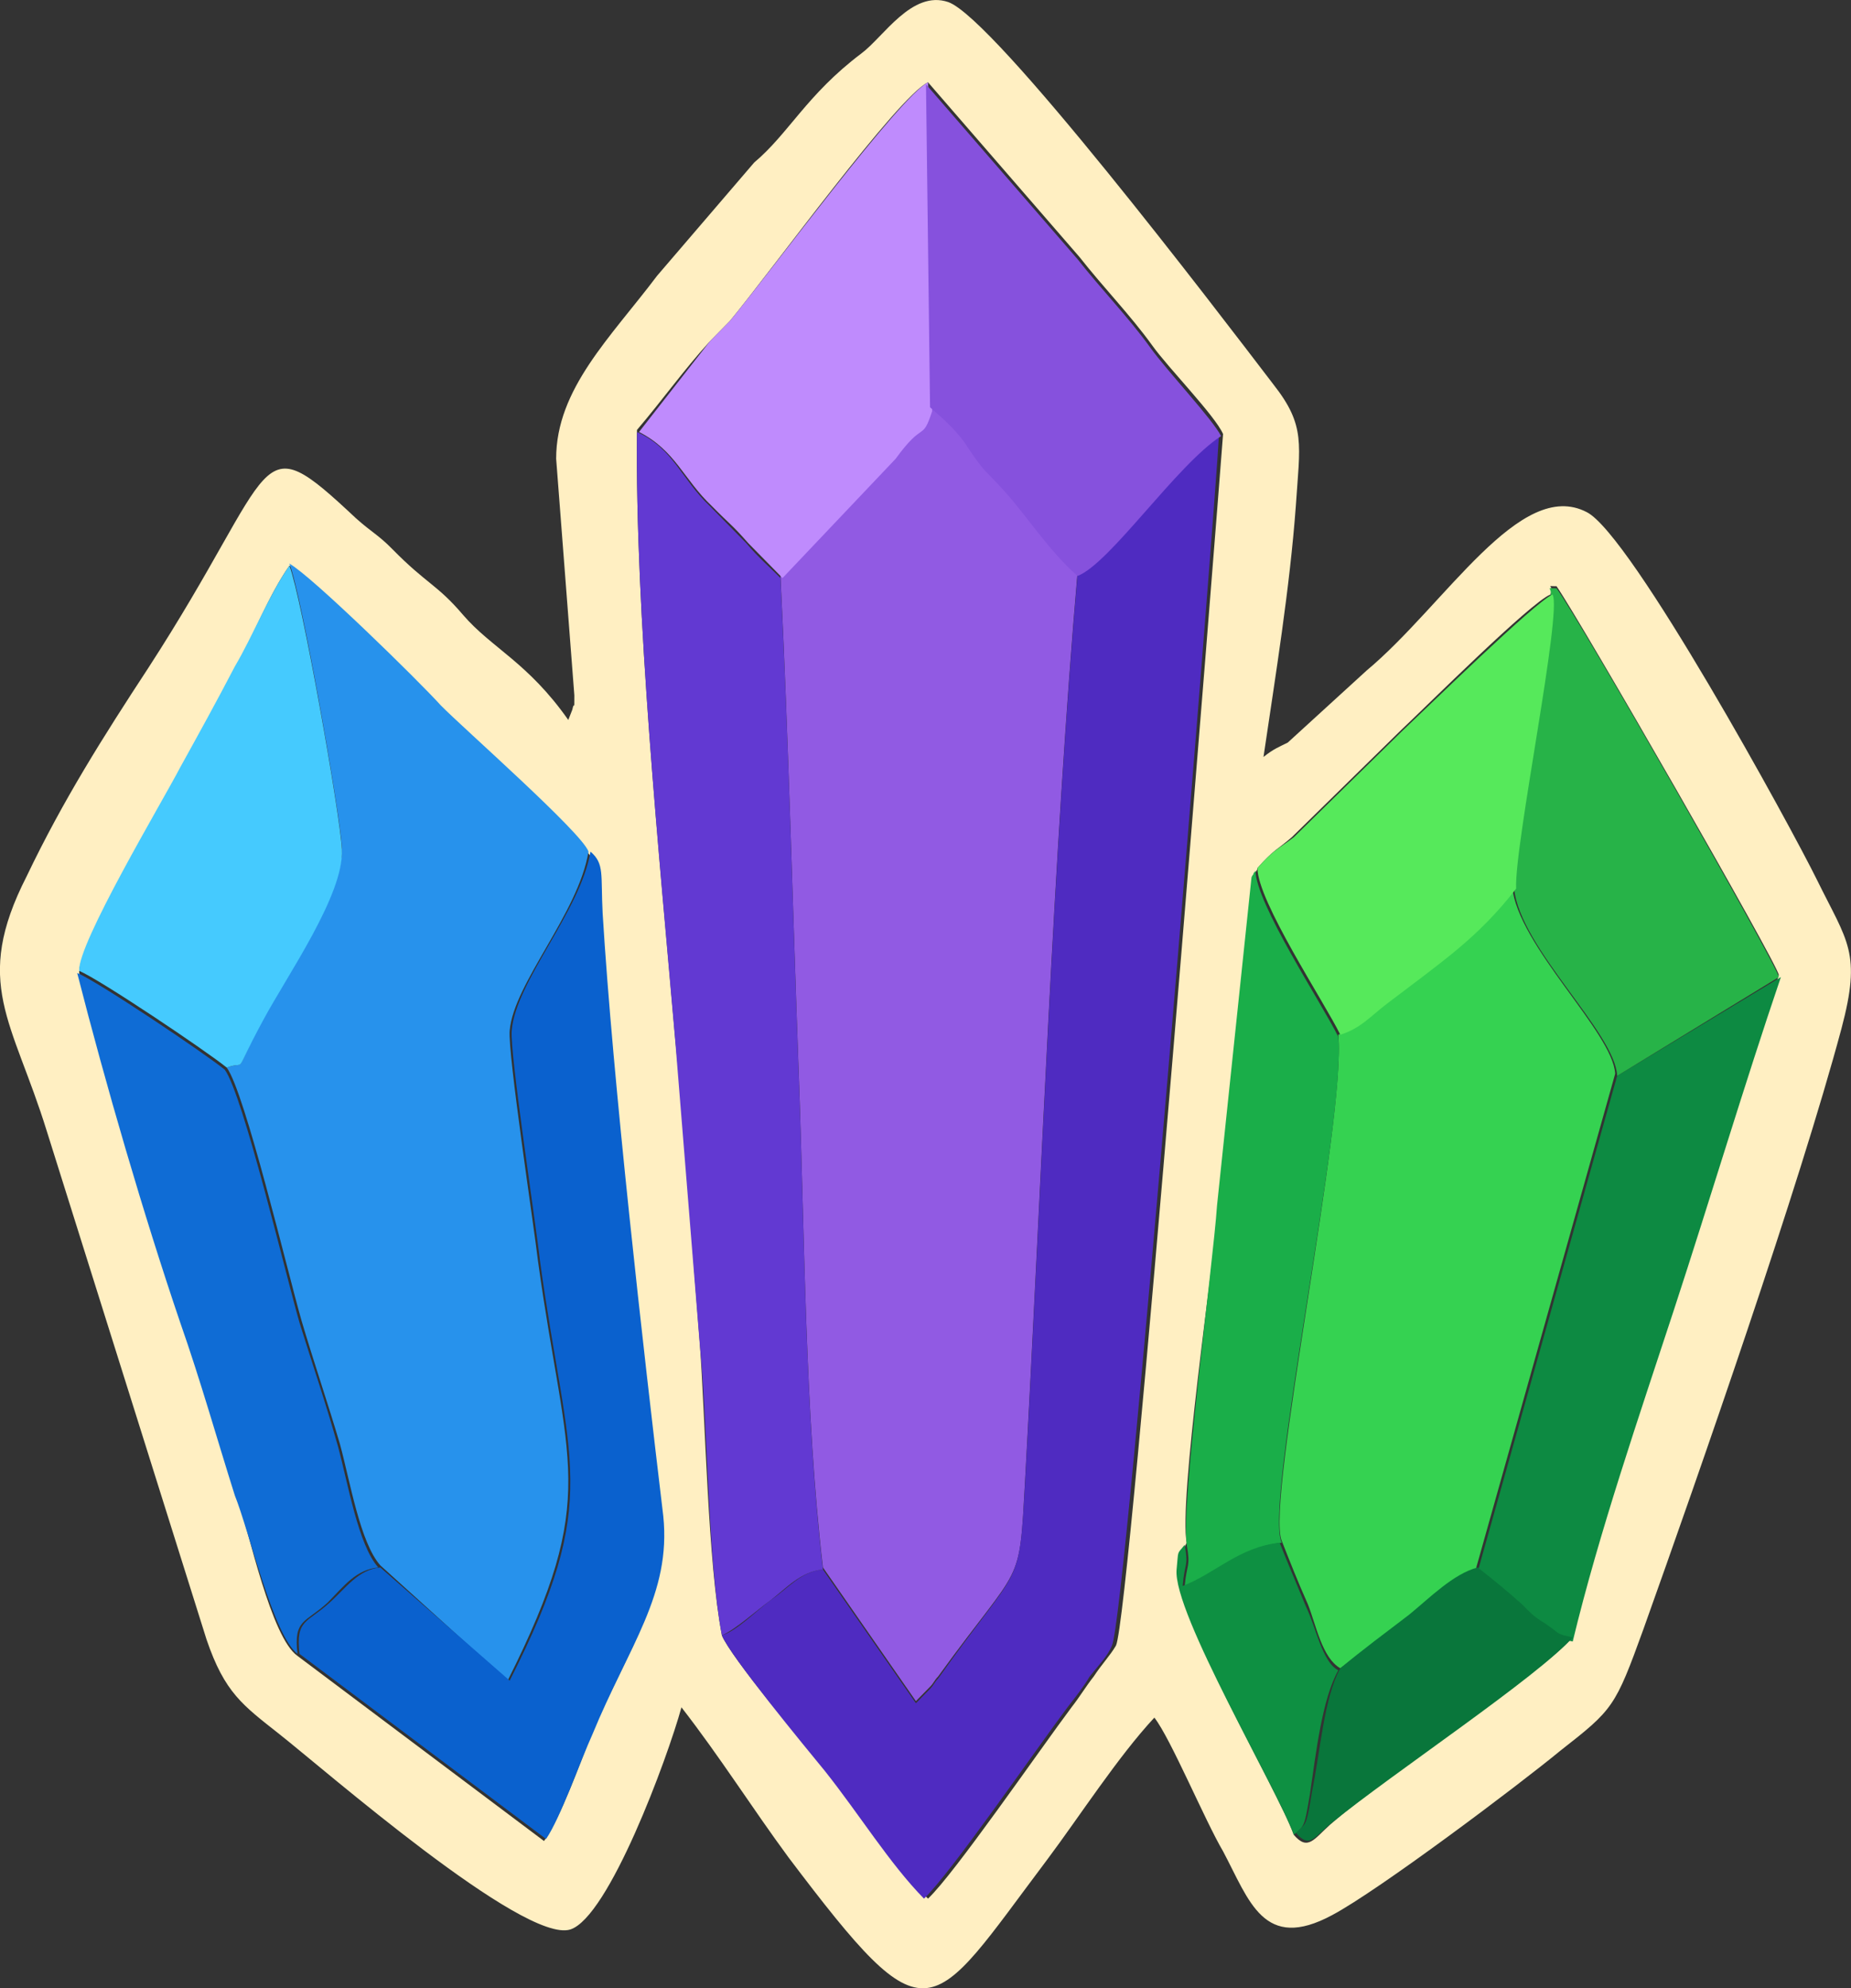 <svg width="122" height="131" viewBox="0 0 122 131" fill="none" xmlns="http://www.w3.org/2000/svg">
<rect x="0" y="0" width="122" height="131" fill="#333333" stroke="none"/>
<g clip-path="url(#clip0_449_6021)">
<path fill-rule="evenodd" clip-rule="evenodd" d="M83.277 49.874C84.076 44.453 85.009 38.761 85.408 33.34C85.675 29.274 86.074 28.054 83.943 25.344C80.213 20.465 65.561 1.22 62.498 0.136C60.1 -0.677 58.235 2.44 56.77 3.524C53.173 6.234 51.975 8.809 49.71 10.707L43.316 18.161C40.253 22.227 36.656 25.615 36.656 30.223L37.855 45.808C37.855 47.028 37.855 46.079 37.722 46.757L37.456 47.434C34.791 43.64 32.394 42.691 30.529 40.523C28.797 38.49 28.131 38.49 25.867 36.186C24.935 35.237 24.535 35.102 23.469 34.153C16.676 27.783 18.541 30.494 9.75 44.046C6.819 48.519 4.155 52.72 1.757 57.734C-1.839 64.782 0.825 67.221 3.089 74.54L13.612 108.015C14.811 111.539 16.01 112.352 18.408 114.249C21.338 116.553 34.525 128.073 37.589 127.124C40.12 126.311 43.983 115.875 44.915 112.487C47.446 115.74 49.577 119.128 51.975 122.381C61.299 134.714 61.166 132.952 69.025 122.516C71.156 119.67 73.687 115.74 76.084 113.165C77.15 114.52 79.414 119.941 80.613 121.974C82.345 125.227 83.277 128.615 87.806 126.175C90.87 124.549 100.061 117.637 102.858 115.333C106.321 112.623 106.454 112.487 108.319 107.337C112.049 96.902 118.576 78.199 121.373 67.763C122.705 62.749 121.773 62.071 119.775 58.005C118.043 54.482 107.52 35.237 104.59 33.746C100.194 31.442 95.265 39.845 90.07 44.182L84.876 48.925C84.343 49.196 83.943 49.332 83.277 49.874ZM47.579 107.744C46.647 102.865 46.513 93.784 46.114 88.364C45.581 81.723 45.181 75.217 44.515 68.577C43.45 56.244 41.851 40.523 41.984 28.325C43.716 26.292 45.048 24.395 46.78 22.497C47.313 21.955 47.579 21.684 48.112 21.142C50.909 17.754 59.168 6.37 61.166 5.421L71.156 16.941C72.754 18.974 74.486 20.736 75.951 22.769C77.017 24.259 80.08 27.377 80.613 28.596C80.213 33.882 74.486 106.524 73.553 108.421C73.154 109.099 72.621 109.641 72.088 110.454C71.555 111.132 71.156 111.81 70.623 112.487C68.492 115.333 62.897 123.465 61.166 125.091C58.901 122.923 56.903 119.67 54.639 116.689C53.04 115.062 48.112 109.099 47.579 107.744ZM19.074 37.27C20.539 38.083 27.599 44.995 29.064 46.621C30.396 48.112 38.388 55.024 38.788 56.244C39.587 57.057 39.32 57.734 39.587 60.309C40.386 71.287 42.384 88.906 43.583 100.019C44.116 105.033 41.452 108.557 38.921 114.385C38.255 116.146 36.923 119.806 35.857 121.296L19.607 109.099C17.875 107.879 16.41 100.967 15.61 98.528C14.412 94.733 13.213 90.939 12.014 87.144C9.616 80.096 6.952 71.423 5.221 64.104C5.087 62.342 10.682 52.991 11.881 50.823C13.08 48.654 14.278 46.35 15.477 44.182C16.676 41.878 17.742 39.167 19.074 37.27ZM103.524 108.015C101.259 110.454 91.536 116.824 87.673 120.212C86.607 121.161 86.208 121.974 85.275 120.89C84.21 117.908 77.283 106.253 77.683 103.271C77.949 101.916 77.816 102.458 78.216 101.645C77.683 98.934 79.947 83.349 80.347 79.283L82.611 57.734C82.611 57.599 82.744 57.463 82.744 57.463C82.744 57.463 82.878 57.328 82.878 57.192C83.943 55.973 84.21 55.973 85.142 55.16L92.335 48.112C94.067 46.486 100.86 39.709 102.192 39.167C102.458 38.49 101.792 38.625 102.592 38.625C104.19 40.929 117.111 63.427 117.244 64.24C114.979 71.152 112.715 78.877 110.184 86.195C107.92 93.242 105.256 100.832 103.524 108.015Z" fill="#FFEFC2"/>
<path fill-rule="evenodd" clip-rule="evenodd" d="M51.443 37.947C51.976 48.789 52.243 59.767 52.642 70.609C53.042 81.18 53.042 93.106 54.241 103.271L60.368 112.08L61.3 111.131C61.567 110.86 61.567 110.725 61.833 110.453C67.428 102.728 67.161 104.761 67.561 97.578C68.626 78.198 69.426 56.243 71.024 37.676C69.159 36.049 67.694 33.745 66.229 32.119C64.764 30.628 65.03 31.035 63.831 29.273C63.165 28.189 62.099 27.511 61.3 26.562C60.634 28.595 60.767 27.24 58.903 29.68L51.443 37.947Z" fill="#915AE3"/>
<path fill-rule="evenodd" clip-rule="evenodd" d="M14.945 70.339C16.144 71.965 18.941 83.756 19.874 87.008C20.673 89.719 21.605 92.43 22.405 95.14C23.071 97.58 23.737 101.645 25.069 103.136L33.46 110.726C39.588 98.528 37.323 96.631 35.459 83.078C35.192 80.774 33.46 69.39 33.594 67.899C33.86 64.782 38.123 60.174 38.788 56.108C38.389 54.889 30.53 47.977 29.065 46.486C27.599 44.86 20.54 37.948 19.075 37.135C19.874 39.168 22.405 53.533 22.538 55.837C22.671 58.819 18.808 64.105 17.343 67.086C15.212 71.152 16.41 69.797 14.945 70.339Z" fill="#2792EC"/>
<path fill-rule="evenodd" clip-rule="evenodd" d="M71.024 37.812C69.425 56.379 68.626 78.469 67.56 97.714C67.161 104.897 67.294 102.864 61.833 110.589C61.566 110.86 61.566 110.996 61.3 111.267L60.367 112.216L54.24 103.406C52.775 103.542 51.976 104.626 50.777 105.439C49.711 106.252 48.513 107.472 47.58 107.743C48.113 109.098 53.041 115.062 54.373 116.688C56.638 119.534 58.636 122.787 60.9 125.091C62.632 123.464 68.226 115.333 70.358 112.487C70.891 111.809 71.423 111.131 71.823 110.454C72.356 109.776 73.022 109.098 73.288 108.421C74.221 106.523 80.081 33.746 80.348 28.596C77.551 30.493 73.288 36.998 71.024 37.812Z" fill="#4F2BC1"/>
<path fill-rule="evenodd" clip-rule="evenodd" d="M88.207 68.17C88.74 73.727 83.412 98.935 84.477 101.51C85.01 102.865 85.543 104.22 86.209 105.711C86.742 107.066 87.141 109.235 88.34 109.912C89.939 108.692 91.404 107.608 92.736 106.524C94.201 105.44 95.666 103.814 97.265 103.407L106.456 70.745C106.322 68.034 100.062 62.342 99.662 58.412C97.265 61.665 94.867 63.156 91.137 66.002C90.205 66.95 89.539 67.763 88.207 68.17Z" fill="#35D251"/>
<path fill-rule="evenodd" clip-rule="evenodd" d="M47.581 107.744C48.513 107.337 49.845 106.118 50.778 105.44C51.843 104.627 52.776 103.543 54.241 103.407C53.042 93.243 53.042 81.181 52.642 70.745C52.243 59.768 51.977 48.925 51.444 38.083C50.778 37.406 49.978 36.728 49.179 35.779C48.114 34.695 47.98 34.56 46.782 33.34C44.917 31.578 44.384 29.545 41.986 28.461C41.853 40.523 43.452 56.379 44.517 68.712C45.05 75.353 45.583 81.858 46.116 88.499C46.648 93.785 46.648 102.865 47.581 107.744Z" fill="#6239D2"/>
<path fill-rule="evenodd" clip-rule="evenodd" d="M25.068 103.273C23.603 103.408 22.804 104.628 21.738 105.577C20.273 106.932 19.474 106.661 19.74 108.965L35.991 121.162C36.923 119.807 38.255 116.012 39.055 114.25C41.452 108.423 44.249 105.034 43.717 99.885C42.385 88.771 40.387 71.153 39.721 60.175C39.587 57.6 39.854 56.922 38.921 56.109C38.255 60.04 33.993 64.647 33.727 67.9C33.593 69.391 35.325 80.64 35.591 83.079C37.456 96.632 39.721 98.665 33.593 110.727L25.068 103.273Z" fill="#0A61CE"/>
<path fill-rule="evenodd" clip-rule="evenodd" d="M42.119 28.461C44.517 29.681 45.05 31.578 46.914 33.34C48.113 34.56 48.246 34.56 49.312 35.78C50.111 36.593 50.91 37.406 51.577 38.084L59.036 30.223C60.901 27.648 60.767 29.139 61.434 27.106L61.167 5.422C59.302 6.371 50.91 17.755 48.113 21.143C47.58 21.685 47.314 21.956 46.781 22.498C45.183 24.531 43.718 26.428 42.119 28.461Z" fill="#BF8BFD"/>
<path fill-rule="evenodd" clip-rule="evenodd" d="M19.607 108.965C19.34 106.661 20.14 106.932 21.605 105.577C22.671 104.492 23.47 103.408 24.935 103.273C23.603 101.782 22.937 97.716 22.271 95.277C21.472 92.43 20.539 89.72 19.74 87.145C18.808 83.892 16.011 72.102 14.812 70.475C13.48 69.391 6.42 64.648 5.088 64.106C6.953 71.424 9.484 80.098 11.881 87.145C13.213 90.94 14.279 94.734 15.478 98.529C16.41 100.833 18.009 107.745 19.607 108.965Z" fill="#0F6CD5"/>
<path fill-rule="evenodd" clip-rule="evenodd" d="M106.589 70.88L97.398 103.542C98.597 104.355 99.13 105.033 100.329 105.982C100.995 106.524 101.261 106.795 101.794 107.201C102.86 108.015 102.327 107.879 103.659 108.15C105.391 100.967 108.055 93.242 110.319 86.33C112.717 79.012 114.981 71.422 117.379 64.375L106.589 70.88Z" fill="#0D8A42"/>
<path fill-rule="evenodd" clip-rule="evenodd" d="M61.3 26.834C62.232 27.648 63.164 28.461 63.83 29.545C65.029 31.307 64.763 30.765 66.228 32.391C67.693 34.017 69.159 36.321 71.023 37.947C73.155 37.134 77.55 30.629 80.481 28.732C79.948 27.648 76.884 24.395 75.819 22.904C74.353 20.871 72.622 19.109 71.023 17.076L61.033 5.557L61.3 26.834Z" fill="#8651DD"/>
<path fill-rule="evenodd" clip-rule="evenodd" d="M5.221 63.968C6.553 64.51 13.613 69.254 14.945 70.338C16.41 69.796 15.211 71.151 17.343 67.221C18.941 64.239 22.671 58.954 22.537 55.972C22.404 53.533 19.873 39.302 19.074 37.27C17.742 39.167 16.677 41.877 15.478 43.91C14.279 46.214 13.08 48.383 11.881 50.551C10.682 52.855 5.088 62.206 5.221 63.968Z" fill="#45CAFE"/>
<path fill-rule="evenodd" clip-rule="evenodd" d="M99.795 58.548C100.195 62.478 106.455 68.035 106.589 70.881L117.245 64.376C117.112 63.562 104.191 40.929 102.592 38.761C101.793 38.761 102.326 38.626 102.193 39.303C102.726 40.252 99.662 55.702 99.795 58.548Z" fill="#27B348"/>
<path fill-rule="evenodd" clip-rule="evenodd" d="M82.879 57.193C82.879 59.361 87.275 66.002 88.34 68.171C89.672 67.764 90.338 66.951 91.404 66.138C95.133 63.292 97.398 61.801 99.929 58.548C99.796 55.702 102.992 40.252 102.326 39.168C101.128 39.71 94.201 46.486 92.469 48.113L85.276 55.16C84.211 55.973 83.945 55.973 82.879 57.193Z" fill="#56E95B"/>
<path fill-rule="evenodd" clip-rule="evenodd" d="M78.217 101.781C78.484 103.272 78.217 103.001 78.084 104.491C80.215 103.678 81.814 101.916 84.478 101.645C83.279 99.07 88.74 73.862 88.207 68.306C87.142 66.137 82.746 59.497 82.746 57.328C82.746 57.464 82.613 57.464 82.613 57.599C82.613 57.599 82.48 57.735 82.48 57.87L80.215 79.419C79.949 83.349 77.818 99.07 78.217 101.781Z" fill="#1AAE49"/>
<path fill-rule="evenodd" clip-rule="evenodd" d="M88.341 109.912C87.275 111.81 87.009 115.469 86.476 118.044C86.076 120.483 86.076 120.077 85.41 120.754C86.343 121.839 86.609 121.025 87.808 120.077C91.804 116.824 101.394 110.454 103.659 107.879C102.46 107.608 102.993 107.744 101.794 106.931C101.128 106.524 100.995 106.389 100.329 105.711C99.263 104.762 98.597 104.22 97.398 103.271C95.8 103.678 94.201 105.304 92.87 106.389C91.271 107.608 89.806 108.693 88.341 109.912Z" fill="#09763B"/>
<path fill-rule="evenodd" clip-rule="evenodd" d="M85.276 120.889C85.942 120.212 85.942 120.618 86.342 118.179C86.741 115.468 87.141 111.945 88.207 110.047C87.141 109.505 86.741 107.201 86.075 105.846C85.409 104.22 84.877 103 84.344 101.645C81.68 101.916 80.081 103.677 77.95 104.491C78.083 102.864 78.35 103.271 78.083 101.78C77.55 102.458 77.684 102.051 77.55 103.406C77.284 106.252 84.211 117.908 85.276 120.889Z" fill="#0E9042"/>
</g>
<defs>
<clipPath id="clip0_449_6021">
<rect width="122" height="131" fill="white"/>
</clipPath>
</defs>
</svg>
